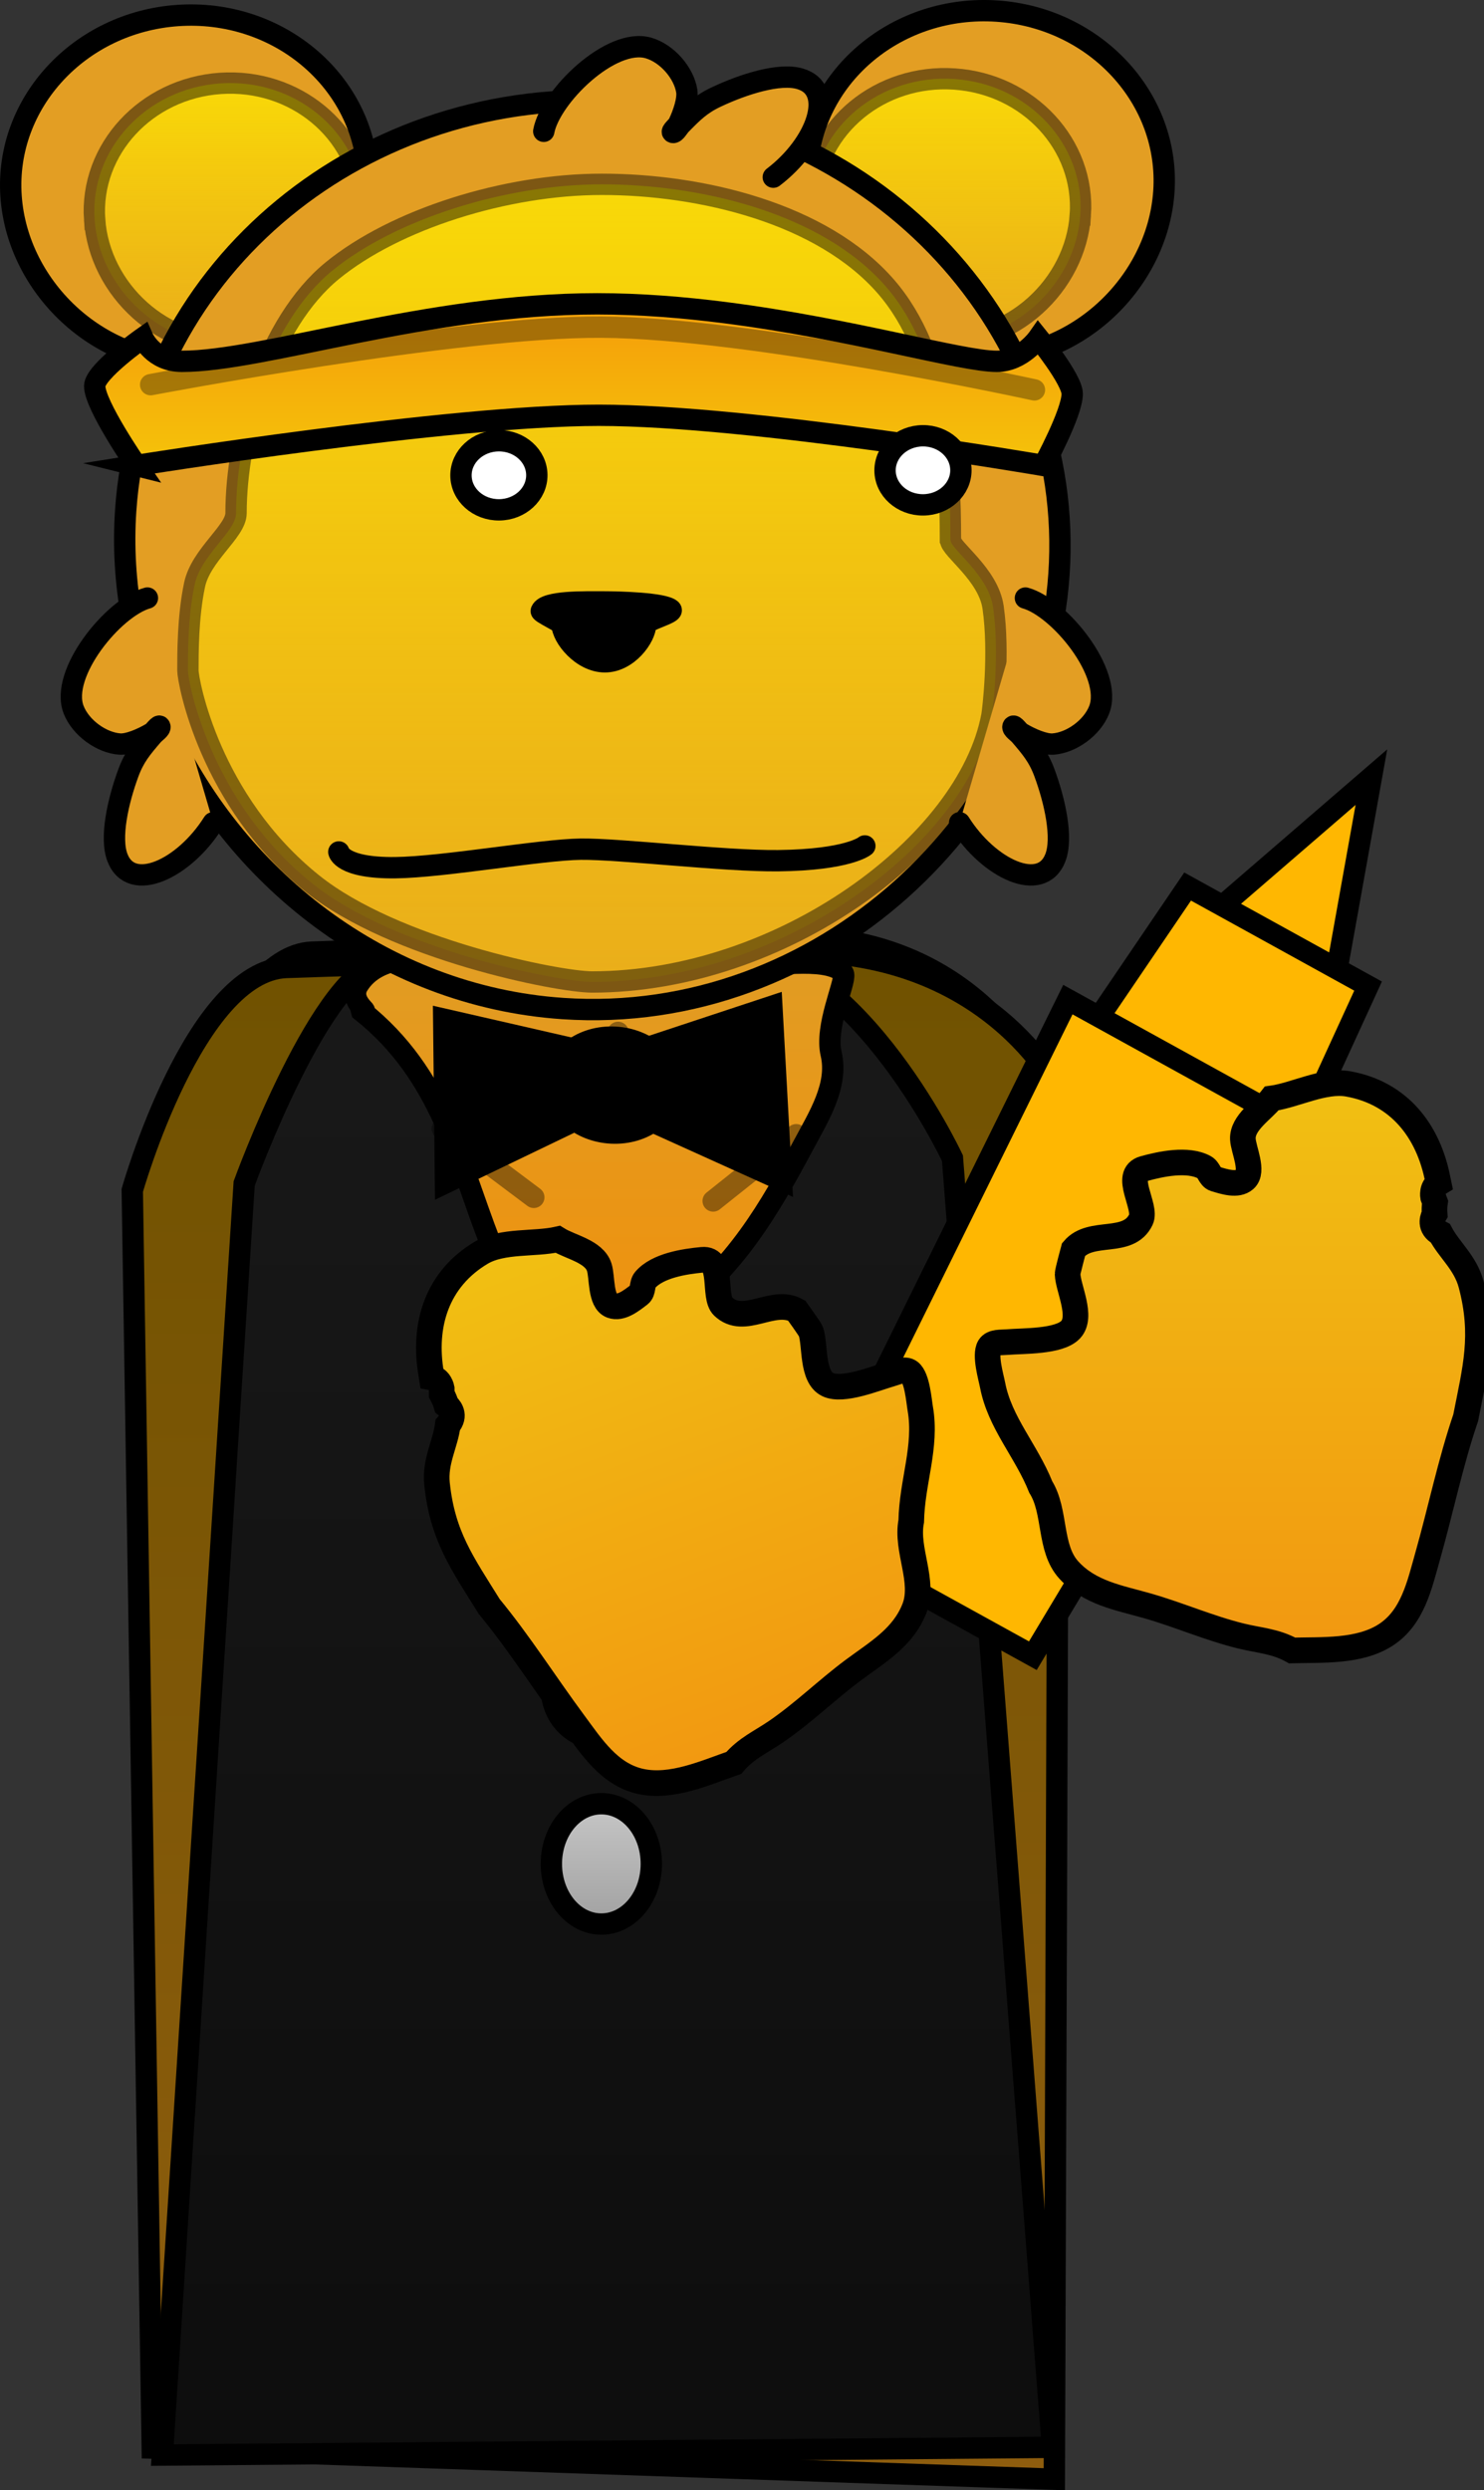 <svg version="1.1" xmlns="http://www.w3.org/2000/svg" xmlns:xlink="http://www.w3.org/1999/xlink" width="173.799" height="291.598" viewBox="0,0,173.799,291.598"><rect x="0" y="0" width="173.799" height="291.598" fill="#333333" stroke="none"/><defs><linearGradient x1="319.804" y1="177.302" x2="319.804" y2="356.147" gradientUnits="userSpaceOnUse" id="color-1"><stop offset="0" stop-color="#eca526"/><stop offset="1" stop-color="#a56d11"/></linearGradient><linearGradient x1="318.884" y1="181.325" x2="318.884" y2="342.524" gradientUnits="userSpaceOnUse" id="color-2"><stop offset="0" stop-color="#ffea00" stop-opacity="0.776"/><stop offset="1" stop-color="#ffde00" stop-opacity="0.251"/></linearGradient><linearGradient x1="319.034" y1="179.1" x2="319.034" y2="357.945" gradientUnits="userSpaceOnUse" id="color-3"><stop offset="0" stop-color="#705200"/><stop offset="1" stop-color="#8e5d0e"/></linearGradient><linearGradient x1="318.328" y1="178.495" x2="318.328" y2="357.34" gradientUnits="userSpaceOnUse" id="color-4"><stop offset="0" stop-color="#191919"/><stop offset="1" stop-color="#0d0d0d"/></linearGradient><linearGradient x1="276.088" y1="77.366" x2="276.088" y2="108.031" gradientUnits="userSpaceOnUse" id="color-5"><stop offset="0" stop-color="#ffea00" stop-opacity="0.776"/><stop offset="1" stop-color="#ffde00" stop-opacity="0.251"/></linearGradient><linearGradient x1="319.491" y1="179.426" x2="319.491" y2="227.925" gradientUnits="userSpaceOnUse" id="color-6"><stop offset="0" stop-color="#e19c23"/><stop offset="1" stop-color="#f0910c"/></linearGradient><linearGradient x1="360.043" y1="76.852" x2="360.043" y2="107.517" gradientUnits="userSpaceOnUse" id="color-7"><stop offset="0" stop-color="#ffea00" stop-opacity="0.776"/><stop offset="1" stop-color="#ffde00" stop-opacity="0.251"/></linearGradient><linearGradient x1="318.31" y1="89.225" x2="318.31" y2="182.625" gradientUnits="userSpaceOnUse" id="color-8"><stop offset="0" stop-color="#ffea00" stop-opacity="0.776"/><stop offset="1" stop-color="#ffde00" stop-opacity="0.251"/></linearGradient><linearGradient x1="317.596" y1="107.207" x2="317.596" y2="123.603" gradientUnits="userSpaceOnUse" id="color-9"><stop offset="0" stop-color="#f5a40a"/><stop offset="1" stop-color="#f5c60a"/></linearGradient><linearGradient x1="318.77" y1="238.022" x2="318.77" y2="247.884" gradientUnits="userSpaceOnUse" id="color-10"><stop offset="0" stop-color="#c6c6c6"/><stop offset="1" stop-color="#a1a1a1"/></linearGradient><linearGradient x1="319.257" y1="259.481" x2="319.257" y2="271.186" gradientUnits="userSpaceOnUse" id="color-11"><stop offset="0" stop-color="#c6c6c6"/><stop offset="1" stop-color="#a1a1a1"/></linearGradient><linearGradient x1="319.691" y1="278.845" x2="319.691" y2="292.935" gradientUnits="userSpaceOnUse" id="color-12"><stop offset="0" stop-color="#c6c6c6"/><stop offset="1" stop-color="#a1a1a1"/></linearGradient><linearGradient x1="393.642" y1="194.471" x2="393.642" y2="260.898" gradientUnits="userSpaceOnUse" id="color-13"><stop offset="0" stop-color="#f1c012"/><stop offset="1" stop-color="#f29811"/></linearGradient><linearGradient x1="318.234" y1="209.47" x2="341.709" y2="271.611" gradientUnits="userSpaceOnUse" id="color-14"><stop offset="0" stop-color="#f1c012"/><stop offset="1" stop-color="#f29811"/></linearGradient></defs><g transform="translate(-249.265,-67.64)"><g stroke-miterlimit="10"><path d="M271.06,352.508l-2.194,-147.276c0,0 6.826,-25.698 16.933,-26.103c10.037,-0.402 33.827,-0.959 54.606,-1.792c22.538,-0.904 30.338,16.263 30.338,16.263l-0.534,162.547z" fill="url(#color-1)" stroke="#000000" stroke-width="2.5" stroke-linecap="butt"/><path d="M278.759,325.548l-1.806,-121.232c0,0 1.563,-5.885 4.262,-11.496c2.417,-5.027 5.746,-9.833 9.677,-9.991c8.262,-0.331 27.845,-0.789 44.95,-1.475c18.553,-0.744 24.973,13.387 24.973,13.387l-0.439,133.803c0,0 -2.613,7.492 -12.971,11.44c-7.609,2.9 -22.316,2.639 -28.456,2.413c-6.581,-0.242 -24.387,-2.967 -33.202,-7.365c-7.745,-3.864 -6.987,-9.484 -6.987,-9.484z" fill="url(#color-2)" stroke-opacity="0.475" stroke="#000000" stroke-width="2.5" stroke-linecap="butt"/><path d="M267.094,354.306l-2.338,-147.276c0,0 7.274,-25.698 18.043,-26.103c10.695,-0.402 36.044,-0.959 58.186,-1.792c24.016,-0.904 32.327,16.263 32.327,16.263l-0.569,162.547z" fill="url(#color-3)" stroke="#000000" stroke-width="2.5" stroke-linecap="butt"/><path d="M268.282,355.116l9.579,-148.893c0,0 9.264,-25.497 16.413,-25.902c7.1,-0.402 23.927,-0.959 38.626,-1.792c15.942,-0.904 27.912,24.731 27.912,24.731l11.708,150.949z" fill="url(#color-4)" stroke="#000000" stroke-width="2.5" stroke-linecap="butt"/><g stroke-width="2.5" stroke-linecap="butt"><path d="M250.559,90.595c-0.742,-10.889 8.009,-20.353 19.545,-21.139c11.536,-0.786 21.49,7.404 22.232,18.293c0.742,10.889 -8.029,21.505 -19.566,22.291c-11.536,0.786 -21.469,-8.556 -22.211,-19.444z" fill="#e39e23" stroke="#000000"/><path d="M260.343,93.339c-0.559,-8.208 6.037,-15.341 14.733,-15.934c8.696,-0.592 16.198,5.581 16.758,13.788c0.559,8.208 -6.052,16.21 -14.748,16.802c-8.696,0.592 -16.183,-6.449 -16.742,-14.656z" fill="url(#color-5)" stroke-opacity="0.451" stroke="#000000"/></g><g stroke-width="2.5" stroke-linecap="round"><path d="M291.572,185.855c1.359,0.599 -1.577,-0.896 -0.368,-2.854c1.13,-1.829 3.021,-2.723 5.452,-3.081c7.463,-1.099 30.826,-0.143 38.841,0.73c3.136,0.342 9.269,-0.992 11.951,0.45c0.276,0.148 0.567,0.365 0.615,0.628c0.198,1.09 -2.21,6.108 -1.458,9.315c0.861,3.666 -1.43,7.294 -3.205,10.608c-4.018,7.504 -7.965,14.413 -15.584,20.002c-3.499,2.567 -5.476,7.247 -11.626,6.092c-2.259,-0.424 -6.761,-8.15 -7.951,-9.971c-0.99,-1.514 -0.935,-3.017 -1.545,-4.583c-3.785,-9.728 -5.753,-19.728 -15.075,-27.151z" fill="url(#color-6)" stroke="#000000"/><path d="M301.067,199.807l10.714,8.036" fill="none" stroke-opacity="0.38" stroke="#000000"/><path d="M332.787,208.266l9.727,-7.754" fill="none" stroke-opacity="0.38" stroke="#000000"/><path d="M322.213,192.054l-0.564,-3.524" fill="none" stroke-opacity="0.38" stroke="#000000"/></g><g stroke-width="2.5" stroke-linecap="butt"><path d="M385.572,90.081c-0.742,10.889 -10.675,20.23 -22.211,19.444c-11.536,-0.786 -20.308,-11.402 -19.566,-22.291c0.742,-10.889 10.695,-19.079 22.232,-18.293c11.536,0.786 20.287,10.25 19.545,21.139z" fill="#e39e23" stroke="#000000"/><path d="M375.788,92.826c-0.559,8.208 -8.046,15.249 -16.742,14.656c-8.696,-0.592 -15.307,-8.594 -14.748,-16.802c0.559,-8.208 8.062,-14.381 16.758,-13.788c8.696,0.592 15.292,7.726 14.733,15.934z" fill="url(#color-7)" stroke-opacity="0.451" stroke="#000000"/></g><path d="M373.287,134.863c-1.941,28.488 -27.928,52.929 -58.111,50.872c-21.164,-1.442 -38.772,-15.53 -46.735,-33.642c-3.393,-7.718 -5.035,-16.166 -4.455,-24.678c1.941,-28.488 27.982,-49.915 58.165,-47.859c30.183,2.056 53.077,26.818 51.136,55.306z" fill="#e39e23" stroke="#000000" stroke-width="2.5" stroke-linecap="butt"/><path d="M360.578,130.856c0,1.108 4.44,4.017 4.997,7.918c0.77,5.394 -0.029,12.042 -0.146,12.673c-2.797,14.975 -24.611,31.177 -46.82,31.177c-4.014,0 -23.175,-3.848 -32.727,-11.493c-12.142,-9.718 -14.611,-23.83 -14.61,-24.974c0.002,-1.878 -0.018,-6.288 0.781,-10.044c0.749,-3.52 4.857,-6.238 4.857,-8.386c0,-9.326 3.809,-22.285 11.252,-28.378c7.383,-6.043 20.35,-10.125 31.58,-10.125c11.692,0 25.83,3.415 33.274,11.971c6.915,7.948 7.561,20.714 7.561,29.66z" fill="url(#color-8)" stroke-opacity="0.451" stroke="#000000" stroke-width="2.5" stroke-linecap="butt"/><path d="M265.233,122.146c0,0 -4.878,-7.071 -4.878,-9.299c0,-1.68 5.64,-5.64 5.64,-5.64c0,0 1.197,2.744 4.573,2.744c9.533,0 28.725,-6.735 48.643,-6.735c5.038,0 10.119,0.414 14.994,1.037c14.785,1.889 27.684,5.698 31.79,5.698c2.966,0 4.878,-2.744 4.878,-2.744c0,0 3.963,4.875 3.963,6.555c0,2.228 -3.354,8.384 -3.354,8.384c0,0 -34.195,-5.878 -52.09,-5.878c-17.513,0 -54.16,5.878 -54.16,5.878z" fill="url(#color-9)" stroke="#000000" stroke-width="2.5" stroke-linecap="butt"/><path d="M266.907,112.683c0,0 35.893,-6.834 52.787,-6.735c17.58,0.104 50.719,7.345 50.719,7.345" fill="none" stroke-opacity="0.322" stroke="#000000" stroke-width="2.5" stroke-linecap="round"/><path d="M312.948,83.015c0.749,-4.042 7.879,-11.03 12.27,-9.754c2.183,0.634 4.146,2.92 4.478,5.042c0.154,0.983 -0.389,2.637 -0.964,3.831c-0.163,0.338 -0.943,0.931 -0.666,1.014c0.277,0.083 0.631,-0.618 0.939,-0.932c1.373,-1.4 2.313,-2.355 4.125,-3.21c3.211,-1.516 7.402,-2.842 9.806,-2.146c4.314,1.249 2.012,7.634 -3.108,11.526" fill="#e39e23" stroke="#000000" stroke-width="2.5" stroke-linecap="round"/><path d="M369.357,137.669c3.961,1.101 10.296,8.816 8.641,13.078c-0.823,2.119 -3.272,3.874 -5.415,4.019c-0.993,0.067 -2.593,-0.619 -3.731,-1.296c-0.322,-0.192 -0.845,-1.021 -0.952,-0.752c-0.107,0.268 0.561,0.683 0.846,1.017c1.274,1.49 2.143,2.511 2.837,4.39c1.229,3.332 2.182,7.623 1.278,9.957c-1.622,4.188 -7.781,1.335 -11.209,-4.106" fill="#e39e23" stroke="#000000" stroke-width="2.5" stroke-linecap="round"/><path d="M274.235,163.975c-3.427,5.442 -9.587,8.295 -11.209,4.106c-0.904,-2.334 0.049,-6.625 1.278,-9.957c0.693,-1.879 1.562,-2.9 2.837,-4.39c0.286,-0.334 0.953,-0.749 0.846,-1.017c-0.107,-0.268 -0.63,0.561 -0.952,0.752c-1.138,0.677 -2.739,1.363 -3.731,1.296c-2.143,-0.145 -4.592,-1.9 -5.415,-4.019c-1.655,-4.262 4.68,-11.977 8.641,-13.078" fill="#e39e23" stroke="#000000" stroke-width="2.5" stroke-linecap="round"/><path d="M324.877,140.764c0,1.461 -2.074,4.371 -4.774,4.371c-2.7,0 -5.004,-2.91 -5.004,-4.371c0,-0.209 -2.529,-1.393 -2.444,-1.588c0.507,-1.168 5.019,-1.057 7.333,-1.057c1.766,0 6.99,0.139 7.849,0.898c0.455,0.402 -2.96,1.242 -2.96,1.747z" fill="#000000" stroke="#000000" stroke-width="2.5" stroke-linecap="butt"/><path d="M324.026,242.953c0,2.724 -2.353,4.931 -5.257,4.931c-2.903,0 -5.257,-2.208 -5.257,-4.931c0,-2.724 2.353,-4.931 5.257,-4.931c2.903,0 5.257,2.208 5.257,4.931z" fill="url(#color-10)" stroke="#000000" stroke-width="2.5" stroke-linecap="butt"/><path d="M324.677,265.334c0,3.232 -2.426,5.853 -5.419,5.853c-2.993,0 -5.419,-2.62 -5.419,-5.853c0,-3.232 2.426,-5.853 5.419,-5.853c2.993,0 5.419,2.62 5.419,5.853z" fill="url(#color-11)" stroke="#000000" stroke-width="2.5" stroke-linecap="butt"/><path d="M325.544,285.89c0,3.891 -2.62,7.045 -5.853,7.045c-3.232,0 -5.853,-3.154 -5.853,-7.045c0,-3.891 2.62,-7.045 5.853,-7.045c3.232,0 5.853,3.154 5.853,7.045z" fill="url(#color-12)" stroke="#000000" stroke-width="2.5" stroke-linecap="butt"/><g fill="#000000" stroke="#000000" stroke-width="2.5"><path d="M321.27,191.566l18.391,-6.085l1.116,20.326l-19.926,-9.001l-19.414,9.341l-0.205,-19.17z" stroke-linecap="round"/><path d="M327.917,194.754c0.085,3.103 -2.911,5.596 -6.69,5.566c-3.779,-0.029 -6.912,-2.568 -6.996,-5.672c-0.085,-3.103 2.911,-5.595 6.69,-5.566c3.779,0.029 6.912,2.568 6.996,5.671z" stroke-linecap="butt"/></g><g fill="#ffb701" stroke="#000000" stroke-width="2.5" stroke-linecap="butt"><path d="M388.288,177.276l21.589,-18.637l-4.981,27.796z"/><path d="M409.489,183.106c0,0 -3.658,7.979 -5.521,12.042c-1.91,4.166 -5.801,12.653 -5.801,12.653l-25.097,-13.841l15.285,-22.51z"/><path d="M343.654,246.862l30.677,-62.172l31.555,17.402c0,0 -12.256,20.423 -18.271,30.447c-5.868,9.779 -17.389,28.977 -17.389,28.977z"/></g><path d="M417.726,211.925c0.08,0.055 0.159,0.101 0.236,0.14c1.034,1.953 2.931,3.435 3.601,5.979c1.578,5.997 0.497,9.8 -0.642,15.608c-1.781,5.222 -2.934,10.834 -4.451,16.192c-0.96,3.39 -1.749,7.193 -4.924,9.244c-3.106,2.006 -7.45,1.717 -10.952,1.811c-1.992,-1.098 -3.824,-1.162 -5.971,-1.687c-3.751,-0.917 -7.288,-2.485 -10.974,-3.537c-3.35,-0.956 -6.768,-1.494 -9.229,-4.215c-2.309,-2.553 -1.472,-6.809 -3.264,-9.692c-1.715,-4.29 -4.796,-7.505 -5.648,-11.961c-0.167,-0.874 -0.948,-3.505 -0.368,-4.451c0.376,-0.613 1.367,-0.502 2.084,-0.564c1.847,-0.161 6.081,-0.009 7.433,-1.459c1.431,-1.535 -0.307,-4.828 -0.36,-6.503c-0.009,-0.271 0.684,-2.828 0.699,-2.883c2.065,-2.44 6.408,-0.414 7.884,-3.493c0.735,-1.532 -2.151,-5.282 0.364,-5.975c1.97,-0.543 5.136,-1.229 7.095,-0.146c0.528,0.292 0.634,1.173 1.212,1.347c1.115,0.336 2.627,0.836 3.503,0.068c1.09,-0.955 -0.172,-3.498 -0.23,-4.724c-0.091,-1.946 2.337,-3.394 3.389,-4.765c2.76,-0.385 6.097,-2.207 8.944,-1.7c5.932,1.056 9.407,5.486 10.503,11.243c0.026,0.135 0.052,0.264 0.078,0.386c-0.845,0.517 -0.639,1.6 -0.639,1.6l0.232,0.62c-0.073,0.504 -0.085,0.969 -0.05,1.402c-0.146,0.249 -0.689,1.343 0.445,2.115z" fill="url(#color-13)" stroke="#000000" stroke-width="3" stroke-linecap="butt"/><path d="M350.552,166.694c0,0 -1.913,1.634 -10.15,1.728c-6.294,0.072 -18.51,-1.4 -23.121,-1.348c-4.655,0.053 -16.053,2.103 -21.715,2.167c-6.289,0.072 -6.621,-1.843 -6.621,-1.843" fill="none" stroke="#000000" stroke-width="2.5" stroke-linecap="round"/><path d="M312.136,123.259c0.018,2.235 -1.956,4.062 -4.409,4.082c-2.453,0.02 -4.456,-1.776 -4.474,-4.011c-0.018,-2.235 1.956,-4.062 4.409,-4.082c2.453,-0.02 4.456,1.776 4.474,4.011z" fill="#ffffff" stroke="#000000" stroke-width="2.5" stroke-linecap="butt"/><path d="M361.801,122.677c0.018,2.235 -1.956,4.062 -4.409,4.082c-2.453,0.02 -4.456,-1.776 -4.474,-4.011c-0.018,-2.235 1.956,-4.062 4.409,-4.082c2.453,-0.02 4.456,1.776 4.474,4.011z" fill="#ffffff" stroke="#000000" stroke-width="2.5" stroke-linecap="butt"/><path d="M301.871,234.309c0.788,-1.123 -0.107,-1.955 -0.331,-2.136c-0.12,-0.417 -0.296,-0.849 -0.542,-1.294l-0.002,-0.662c0,0 -0.19,-1.086 -1.163,-1.271c-0.019,-0.123 -0.04,-0.253 -0.063,-0.388c-1.009,-5.774 0.676,-11.146 5.852,-14.23c2.484,-1.48 6.25,-0.956 8.968,-1.571c1.469,0.911 4.252,1.407 4.855,3.26c0.38,1.168 0.098,3.992 1.455,4.5c1.091,0.408 2.328,-0.593 3.253,-1.301c0.479,-0.367 0.266,-1.229 0.657,-1.688c1.45,-1.705 4.654,-2.182 6.689,-2.371c2.598,-0.241 1.223,4.286 2.452,5.46c2.468,2.358 5.816,-1.072 8.61,0.481c0.033,0.046 1.585,2.193 1.672,2.45c0.541,1.585 0.079,5.28 1.961,6.211c1.777,0.879 5.684,-0.759 7.469,-1.262c0.693,-0.195 1.581,-0.65 2.149,-0.209c0.877,0.68 1.076,3.417 1.229,4.294c0.778,4.469 -0.968,8.565 -1.056,13.185c-0.658,3.331 1.63,7.016 0.372,10.22c-1.341,3.415 -4.348,5.126 -7.144,7.204c-3.076,2.286 -5.831,5.003 -9.016,7.186c-1.823,1.25 -3.514,1.957 -4.99,3.689c-3.309,1.149 -7.271,2.955 -10.885,2.176c-3.695,-0.796 -5.777,-4.075 -7.873,-6.907c-3.313,-4.476 -6.375,-9.318 -9.886,-13.574c-3.118,-5.03 -5.473,-8.206 -6.116,-14.374c-0.273,-2.617 0.979,-4.673 1.255,-6.866c0.058,-0.063 0.116,-0.135 0.171,-0.214z" fill="url(#color-14)" stroke="#000000" stroke-width="3" stroke-linecap="butt"/></g></g></svg>
